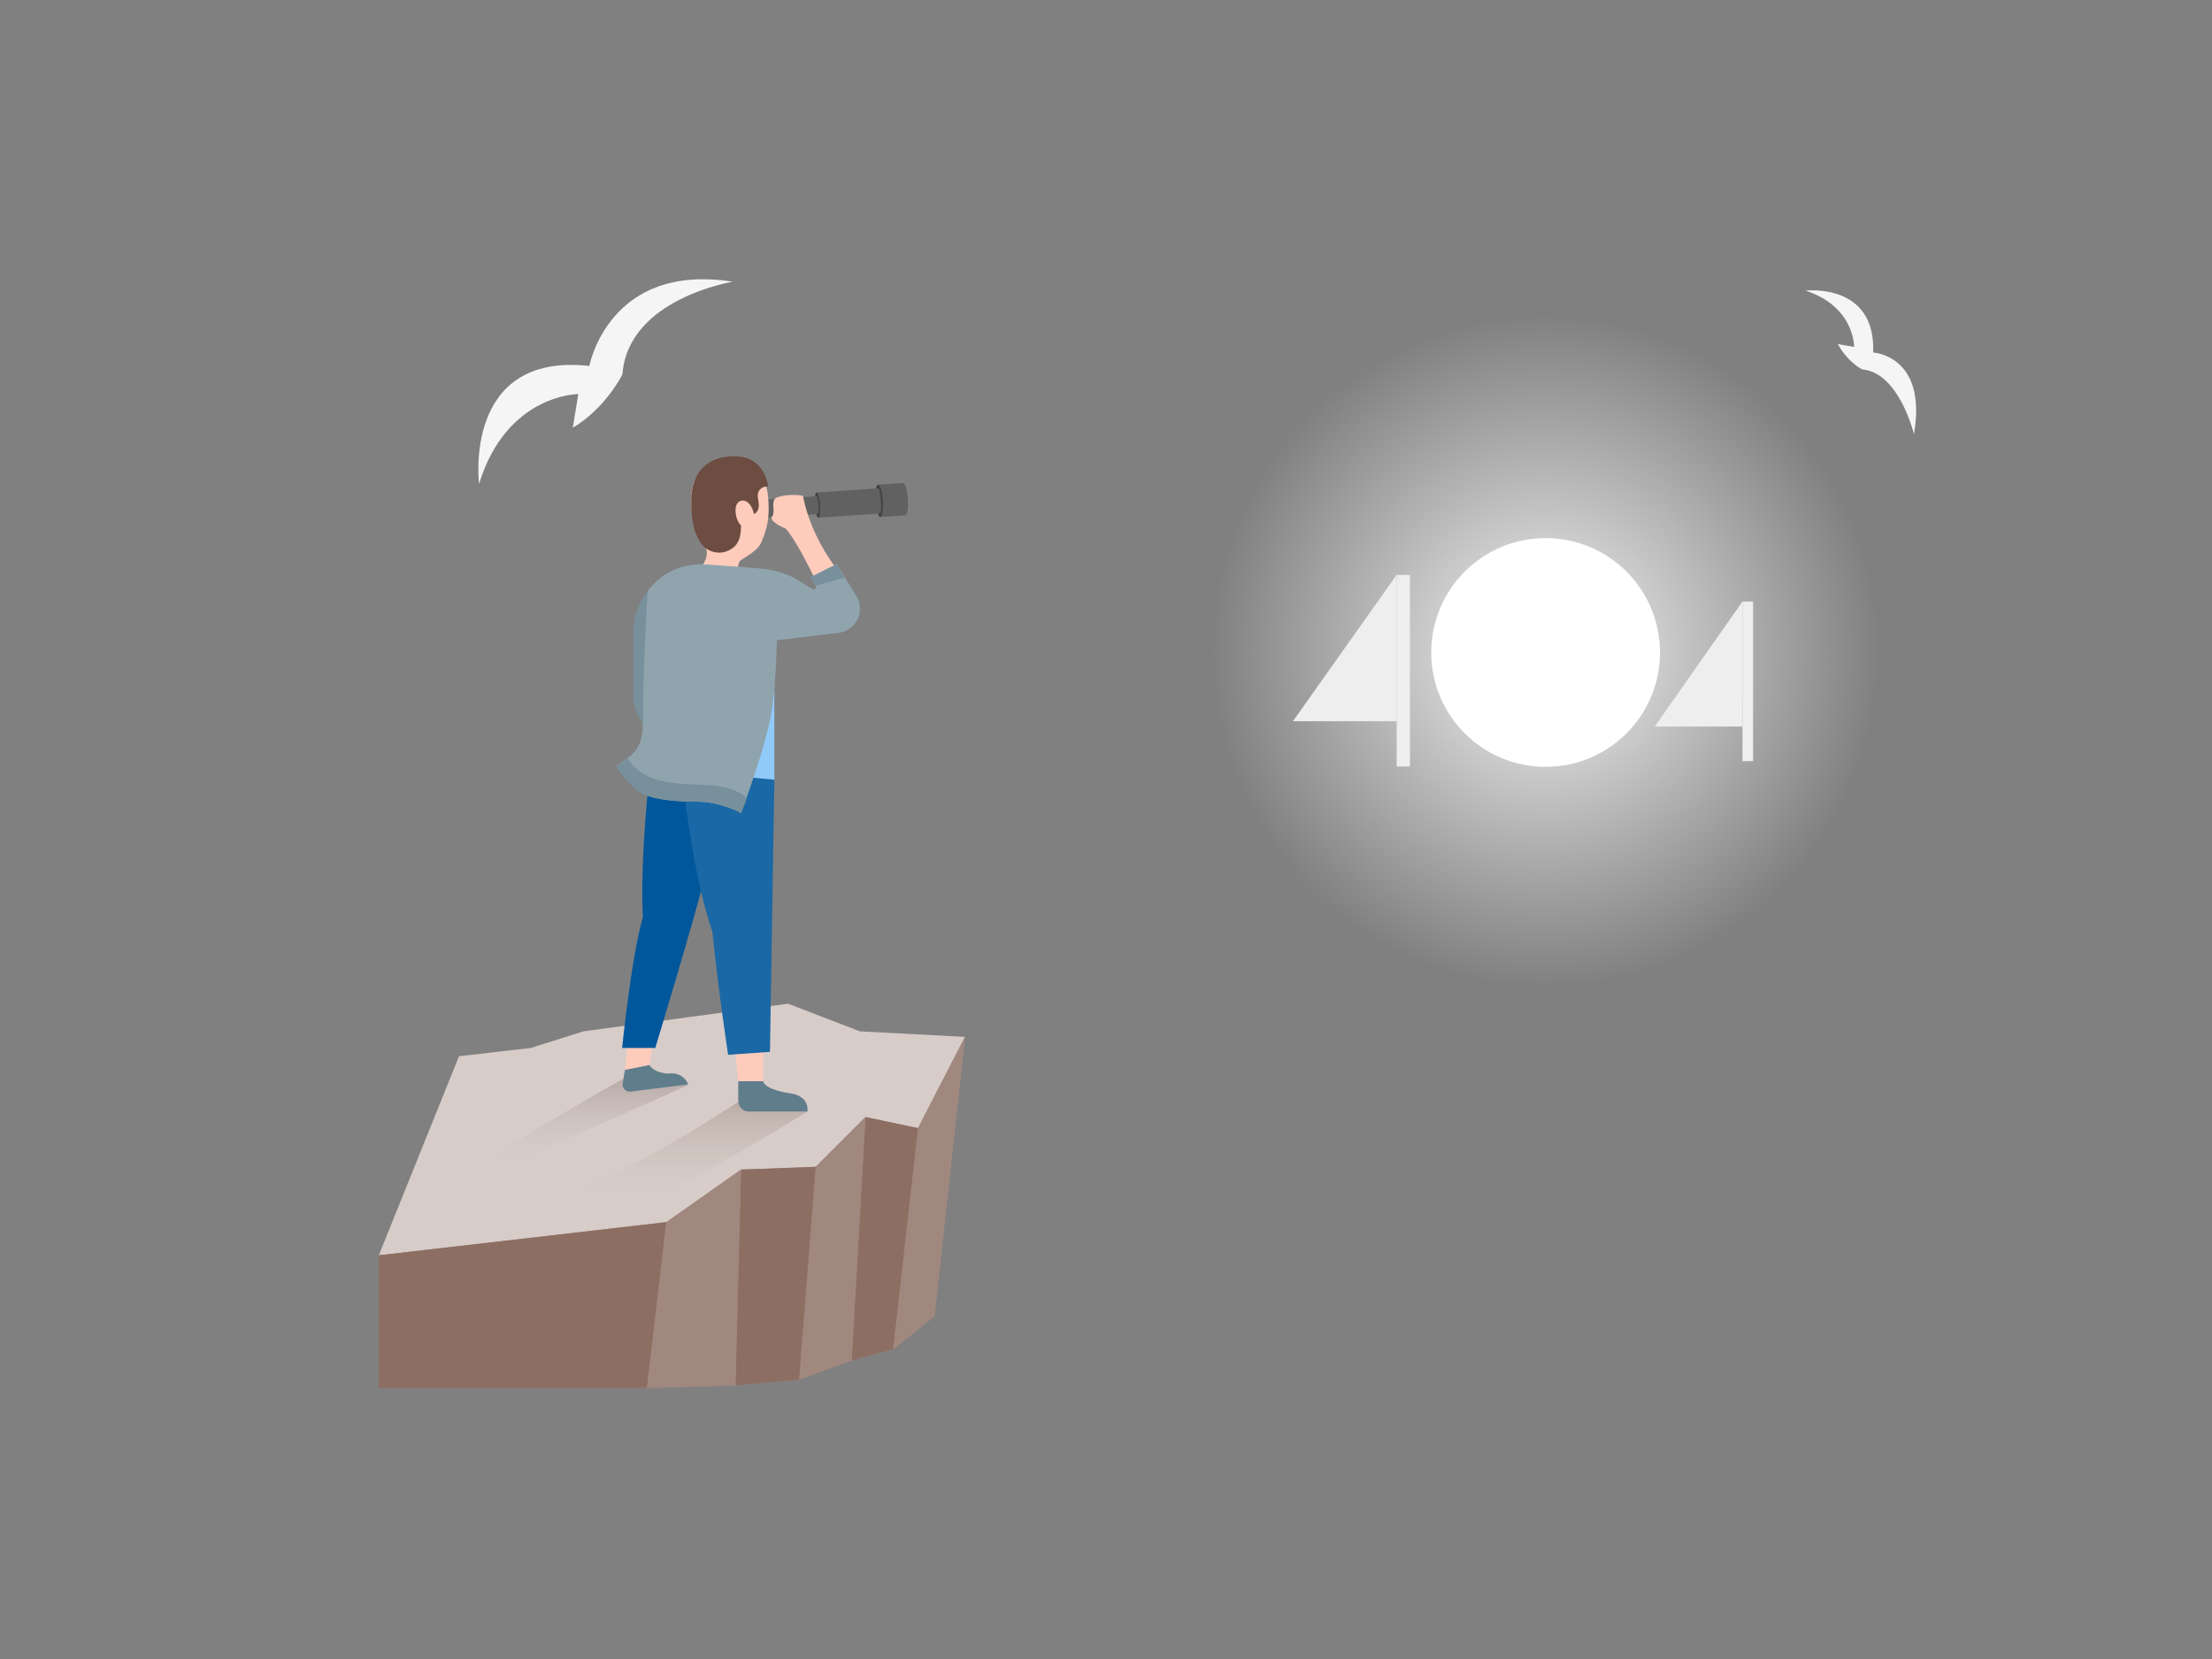 <svg width="800" height="600" viewBox="0 0 800 600" fill="none" xmlns="http://www.w3.org/2000/svg">
<rect x="0" y="0" width="800" height="600" fill="#808080" stroke="none"/>
<path d="M558.824 381.584C643.973 381.584 713 316.18 713 235.499C713 154.819 643.973 89.414 558.824 89.414C473.675 89.414 404.648 154.819 404.648 235.499C404.648 316.18 473.675 381.584 558.824 381.584Z" fill="url(#paint0_radial_1871_11144)"/>
<path d="M558.994 277.343C581.839 277.343 600.359 258.824 600.359 235.978C600.359 213.133 581.839 194.613 558.994 194.613C536.149 194.613 517.629 213.133 517.629 235.978C517.629 258.824 536.149 277.343 558.994 277.343Z" fill="white"/>
<path d="M634.025 217.551H630.18V275.27H634.025V217.551Z" fill="#EEEEEE"/>
<path d="M630.18 217.551V262.764H598.434L630.18 217.551Z" fill="#EEEEEE"/>
<path d="M509.935 207.934H505.125V277.196H509.935V207.934Z" fill="#EEEEEE"/>
<path d="M505.123 207.891V260.842H467.605L505.123 207.891Z" fill="#EEEEEE"/>
<path d="M173.256 175.001C173.256 175.001 167.273 127.28 213.145 132.356C213.145 132.356 220.126 94.788 265 101.895C265 101.895 227.106 107.987 225.111 135.402C225.111 135.402 219.128 147.586 207.161 154.694L209.155 142.51C209.155 142.51 183.228 142.51 173.256 175.001Z" fill="#F5F5F5"/>
<path d="M653 105.114C653 105.114 678.44 102.062 677.456 127.496C677.456 127.496 697.129 128.513 692.211 157C692.211 157 686.869 134.751 673.522 133.601C673.522 133.601 668.562 131.347 664.669 124.445L670.571 125.462C670.571 125.462 670.797 110.866 653 105.114Z" fill="#F5F5F5"/>
<path d="M349 375L338 476L323 488L308 492L289 499L266 501L234 502H137V454L240.52 441.66H240.53L268.48 422.43L294.85 421.83L313 404L332 408L349 375Z" fill="#A1887F"/>
<path d="M166 382L192 379L211 373L285 363L311 373L349 375L332 408L313 404L295 422L268 423L241 442L137 454L166 382Z" fill="#D7CCC8"/>
<path d="M349 375L338 476L323 488L332 408L349 375Z" fill="#A1887F"/>
<path d="M332 408L323 488L308 492L313 404L332 408Z" fill="#8D6E63"/>
<path d="M234 502H137V454L241 442L234 502Z" fill="#8D6E63"/>
<path d="M313 404L308 492L289 499L295 422L313 404Z" fill="#A1887F"/>
<path d="M295 422L289 499L266 501L268 423L295 422Z" fill="#8D6E63"/>
<path d="M268 423L266 501L234 502L241 442L268 423Z" fill="#A1887F"/>
<path d="M326.651 174.684C326.648 174.684 326.645 174.689 326.641 174.689V174.685L317.57 175.313L318.377 186.975L327.448 186.347V186.343C327.451 186.343 327.455 186.347 327.458 186.347C328.168 186.298 328.563 183.647 328.34 180.427C328.117 177.206 327.361 174.635 326.651 174.684Z" fill="#616161"/>
<path d="M318.377 186.963C319.093 186.913 319.492 184.262 319.269 181.042C319.046 177.822 318.285 175.251 317.569 175.301C316.854 175.35 316.454 178.001 316.677 181.222C316.9 184.442 317.661 187.012 318.377 186.963Z" fill="#424242"/>
<path d="M318.602 181.101C318.443 178.804 318.076 176.942 317.748 176.664C317.694 176.608 317.66 176.609 317.66 176.609L295.316 178.156L295.944 187.227L318.288 185.68C318.288 185.68 318.321 185.675 318.367 185.613C318.653 185.295 318.761 183.399 318.602 181.101Z" fill="#616161"/>
<path d="M295.945 187.217C296.458 187.181 296.734 185.122 296.56 182.617C296.387 180.113 295.83 178.111 295.316 178.147C294.803 178.182 294.527 180.241 294.701 182.746C294.874 185.251 295.431 187.252 295.945 187.217Z" fill="#424242"/>
<path d="M295.245 179.461L276.137 180.784L276.586 187.263L295.694 185.94C296.018 185.918 296.18 184.449 296.056 182.66C295.932 180.871 295.569 179.439 295.245 179.461Z" fill="#616161"/>
<path opacity="0.2" d="M292.511 401.659C292.511 401.659 233.392 439.38 209.5 442.156C206.041 442.558 193.751 442.502 193 439.101C192.275 435.817 201.742 432.24 205 431.406C225.5 426.156 267.5 398.156 267.5 398.156L292.511 401.659Z" fill="url(#paint1_linear_1871_11144)"/>
<path opacity="0.2" d="M249.17 392.334C249.17 392.334 158.668 432.948 165.001 427.691C178.749 416.279 225.401 390.133 225.401 390.133L249.17 392.334Z" fill="url(#paint2_linear_1871_11144)"/>
<path d="M275.29 196.255C274.524 198.015 272.58 199.816 268.064 202.488C268.064 202.488 266.257 203.378 267.161 207.831H250.903C250.903 207.831 253.478 206.308 255.129 202.493C256.061 200.341 255.658 197.869 254.231 195.999C252.39 193.587 250 189.549 250 180.226C250 169.541 257.854 166.01 264.342 166C273.64 165.985 278 172.212 278 183.788C278 187.945 277.47 191.254 275.29 196.255Z" fill="#FFCCBC"/>
<path d="M253.5 196.435C251.854 193.899 250 190.566 250 181.156C250 170.371 256.125 165.025 265.644 165C273.625 164.979 276.983 170.607 277.858 176C277.858 176 276.194 175.679 274.968 176.938C273.218 178.736 274.567 181.036 274.43 183.06C274.31 184.835 273.406 185.561 272.718 185.938C271.28 180.219 268.069 180.555 266.906 181.75C265.156 183.548 266.212 188.613 267.999 189.972C267.999 193.567 267.43 196.541 264.805 198.339C260.111 201.552 255.25 199.131 253.5 196.435Z" fill="#6D4C41"/>
<path d="M302.827 206.089C293.299 193.57 290.935 182.168 290.521 179.772C290.475 179.505 290.268 179.296 289.999 179.242C284.063 178.389 280.653 180.068 280.653 180.068C279.664 180.626 279.592 182.24 279.699 183.358C280.021 186.727 279.004 187 279.004 187C279.004 188.492 280.412 189.08 281.622 189.975L284.146 191.184C284.146 191.184 287.704 194.69 294.821 209.592C295.879 211.813 304.319 208.05 302.827 206.089Z" fill="#FFCCBC"/>
<path d="M234.279 213.781L234 263.999L230.934 259.233C229.658 256.689 229 253.842 229 250.999V228.999C229 225.31 229.807 221.863 231.33 218.597C232.122 216.889 233.108 215.278 234.279 213.781Z" fill="#78909C"/>
<path d="M267 391V397.877C267 397.877 267 402 271 402C278.923 402 292 402 292 402C292 402 293.046 396.65 286.099 395.457C276 394 276 391 276 391H267Z" fill="#607D8B"/>
<path d="M248.921 392.18L227.793 394.821C226.334 394.821 225.152 393.639 225.152 392.18L226.032 386.898L234.835 385.137C235.893 387.253 239.918 388.485 242.269 388.224L242.438 388.209C245.24 387.954 247.876 389.569 248.921 392.18Z" fill="#607D8B"/>
<path d="M226.031 386.899L234.834 385.138L236 378H227L226.031 386.899Z" fill="#FFCCBC"/>
<path d="M235.103 278.164C235.103 278.164 231.389 310.191 232.5 331.725C228.377 345.704 225 378.999 225 378.999H237C237 378.999 251.119 332.528 255.917 313.335C257.678 306.292 257.642 280.417 257.642 280.417L235.103 278.164Z" fill="#01579B"/>
<path d="M266 380.691L267 390.999H276V379.691L266 380.691Z" fill="#FFCCBC"/>
<path d="M280.061 281.998L278.465 380.414L266.853 381.243L263.333 381.494C263.333 381.494 259.997 359.857 257.645 336.941C251.503 319.191 248.794 296.718 245.727 274.941L280.061 281.998Z" fill="#1A68A5"/>
<path d="M280.059 237.602V281.999L255.625 279.693L280.059 237.602Z" fill="#90CAF9"/>
<path d="M280.937 231.567L303.292 228.875C309.613 228.085 313.026 221.044 309.733 215.587L302.587 204L293.262 208.665L295.01 211.82C295.474 212.608 294.578 213.495 293.795 213.021L286.829 208.799C282.934 206.965 278.735 205.861 274.442 205.542L255.924 204.167C247.431 203.514 239.499 206.64 234.278 213.74C234.15 213.914 232.518 242.613 232.518 260.801C232.518 268.151 230.859 271.249 226.897 274.201C224.14 276.254 223 277 223 277C223 277 224.312 280.43 230.5 285.812C234.374 289.182 244.277 289.939 252.375 289.939C260.473 289.939 268 294 268 294C268 294 277.801 268.256 279.369 255.405C280.937 242.554 280.937 231.567 280.937 231.567Z" fill="#90A4AE"/>
<path d="M226.896 274.211C224.14 276.264 223 277 223 277C223 277 224.312 280.438 230.5 285.817C234.374 289.185 244.277 289.942 252.375 289.942C260.473 289.942 268 294 268 294C268 294 268.937 291.992 270.136 288.572C259 278.858 237.333 289.692 226.896 274.211Z" fill="#78909C"/>
<path d="M293.262 208.709L302.587 204.047L305.356 208.924L295.01 211.862L293.262 208.709Z" fill="#78909C"/>
<defs>
<radialGradient id="paint0_radial_1871_11144" cx="0" cy="0" r="1" gradientUnits="userSpaceOnUse" gradientTransform="translate(558.825 235.499) scale(121.242 121.657)">
<stop stop-color="#F5F5F5"/>
<stop offset="1" stop-color="#EEEEEE" stop-opacity="0"/>
</radialGradient>
<linearGradient id="paint1_linear_1871_11144" x1="242.736" y1="442.327" x2="242.736" y2="398.156" gradientUnits="userSpaceOnUse">
<stop stop-color="white" stop-opacity="0"/>
<stop offset="0.142" stop-color="#E6E2E0" stop-opacity="0.151"/>
<stop offset="0.938" stop-color="#5D4037"/>
<stop offset="0.943" stop-color="#553A32"/>
<stop offset="0.955" stop-color="#482F29"/>
<stop offset="0.97" stop-color="#402924"/>
<stop offset="1" stop-color="#3E2723"/>
</linearGradient>
<linearGradient id="paint2_linear_1871_11144" x1="206.927" y1="428.16" x2="206.927" y2="390.133" gradientUnits="userSpaceOnUse">
<stop stop-color="white" stop-opacity="0"/>
<stop offset="0.228" stop-color="#D2CDCC" stop-opacity="0.228"/>
<stop offset="1" stop-color="#3E2723"/>
</linearGradient>
</defs>
</svg>
